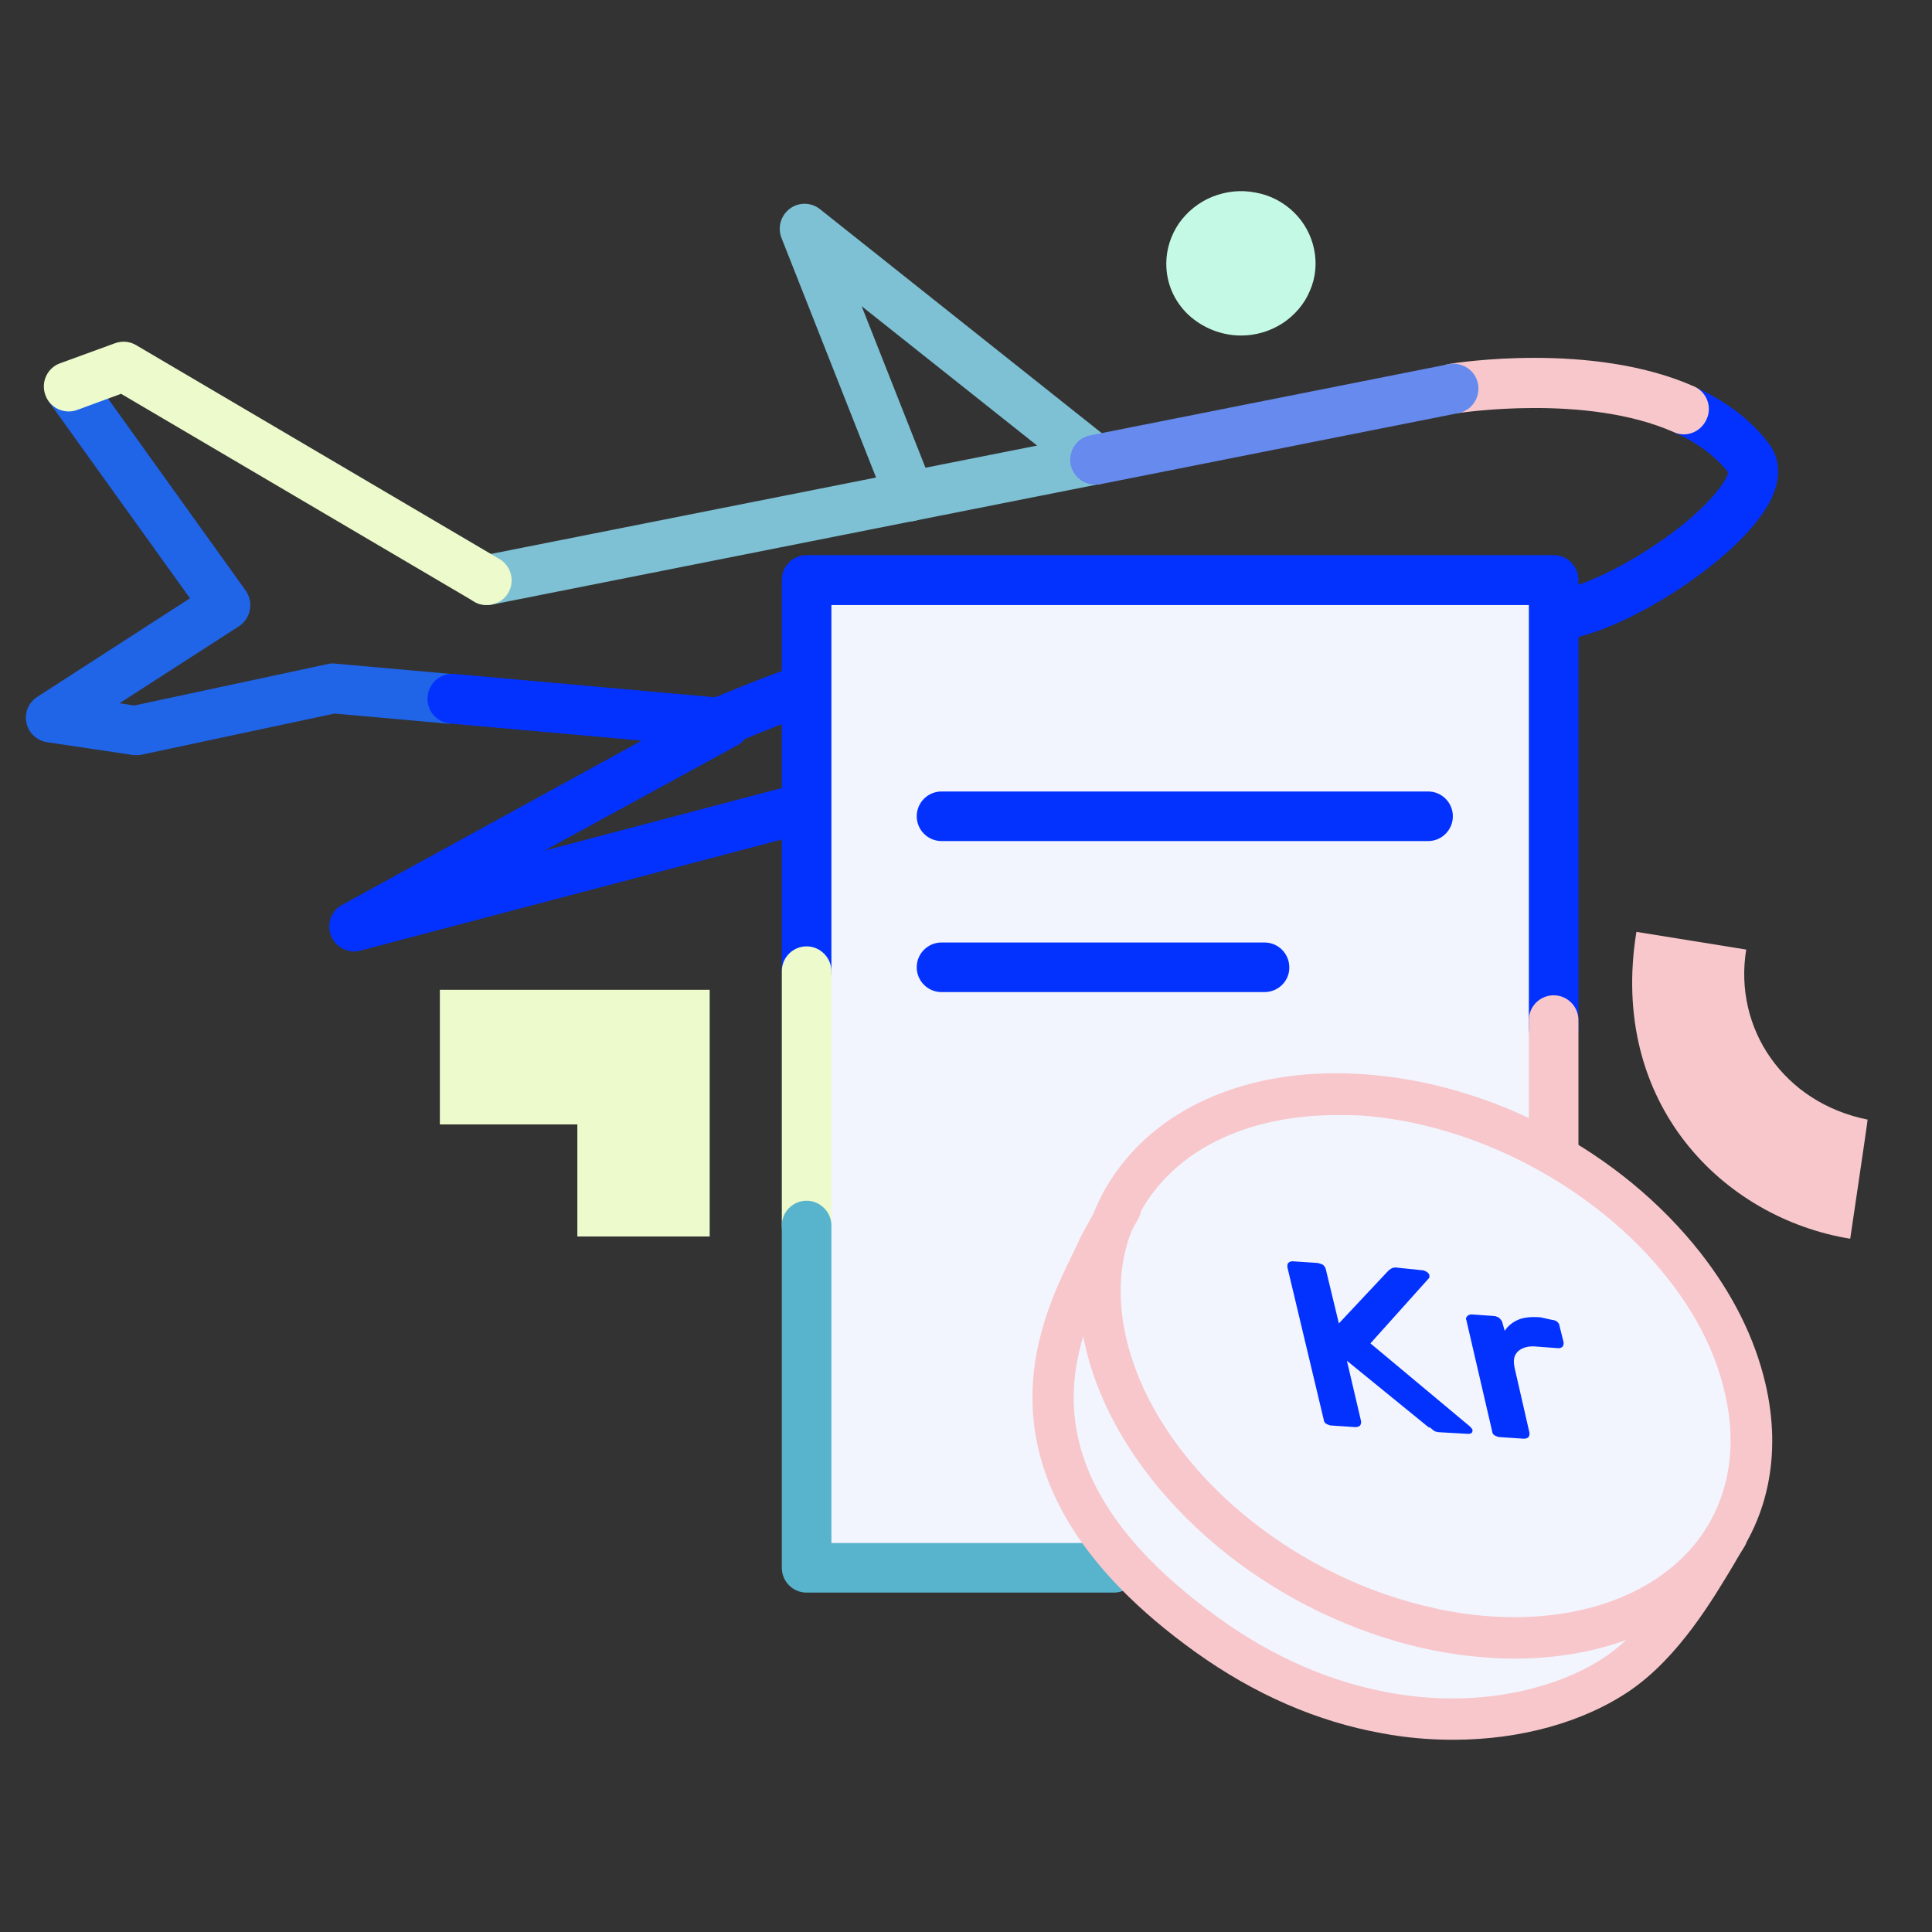 <?xml version="1.0" encoding="utf-8"?>
<!-- Generator: Adobe Illustrator 25.4.1, SVG Export Plug-In . SVG Version: 6.00 Build 0)  -->
<svg version="1.1" id="Layer_1" xmlns="http://www.w3.org/2000/svg" xmlns:xlink="http://www.w3.org/1999/xlink" x="0px" y="0px"
	 viewBox="0 0 600 600" style="enable-background:new 0 0 600 600;" xml:space="preserve">
<rect x="0" y="0" width="600" height="600" fill="#333333" stroke="none"/>
<style type="text/css">
	.st0{fill:#F7C7CB;}
	.st1{fill:#ECFACC;}
	.st2{fill:#C4FAE5;}
	.st3{fill:#7EC1D4;}
	.st4{fill:#0332FF;}
	.st5{fill:#2064E8;}
	.st6{fill:#668AED;}
	.st7{fill:#F2F4FE;}
	.st8{fill:#58B3CD;}
</style>
<path class="st0" d="M580,347.7c-26-5.2-41.7-28.2-37.7-52.8c-0.1,0-33.9-5.5-34.1-5.5c-8.7,53.5,27.1,88.9,66.4,95.3
	C574.6,384.7,580.1,347.7,580,347.7z"/>
<path class="st1" d="M136.6,349.2h42.7V384h41.1v-76.6h-83.8L136.6,349.2L136.6,349.2z"/>
<path class="st2" d="M385.4,104.2c4.6,0,9-1.3,12.9-3.8c3.8-2.5,6.8-6,8.5-10.1c1.8-4.1,2.2-8.6,1.3-12.9c-0.9-4.4-3.1-8.4-6.3-11.5
	c-3.2-3.1-7.3-5.3-11.9-6.1c-4.5-0.9-9.1-0.4-13.4,1.3c-4.2,1.7-7.8,4.6-10.4,8.3c-2.5,3.7-3.9,8-3.9,12.5c0,6,2.4,11.6,6.8,15.8
	C373.4,101.8,379.3,104.2,385.4,104.2z"/>
<g>
	<path class="st3" d="M282.7,161.9c-3.1,0-6-1.9-7.2-4.9l-32.8-83.1c-1.3-3.3-0.2-7,2.6-9.1s6.7-2,9.4,0.2l90.2,71.7
		c3.3,2.7,3.9,7.5,1.2,10.9c-2.7,3.3-7.5,3.9-10.9,1.2l-67.6-53.7l22.2,56.2c1.6,4-0.4,8.5-4.4,10
		C284.6,161.7,283.6,161.9,282.7,161.9z"/>
	<path class="st4" d="M224.7,231.7c-3,0-5.8-1.7-7.1-4.7c-1.7-3.9,0.1-8.5,4-10.2c6.5-2.8,160-68.5,212.1-19.1
		c3.1,2.9,3.2,7.8,0.3,10.9c-2.9,3.1-7.8,3.2-10.9,0.3c-37.1-35.2-153.6,4-195.3,22.1C226.8,231.5,225.7,231.7,224.7,231.7z"/>
	<path class="st3" d="M151.1,187.9c-3.6,0-6.8-2.5-7.6-6.2c-0.8-4.2,1.9-8.3,6.1-9.1l189-37.5c4.2-0.8,8.3,1.9,9.1,6.1
		c0.8,4.2-1.9,8.3-6.1,9.1l-189,37.5C152.1,187.9,151.6,187.9,151.1,187.9z"/>
	<path class="st5" d="M41.9,234.5c-0.4,0-0.8,0-1.1-0.1l-26.2-3.9c-3.2-0.5-5.7-2.9-6.4-6s0.7-6.4,3.4-8.1L59,185.8l-44-61.3l12.6-9
		l48.7,67.9c1.2,1.7,1.7,3.9,1.3,6c-0.4,2.1-1.6,3.9-3.4,5.1l-37.1,23.9l4.6,0.7l60.2-12.9c0.8-0.2,1.5-0.2,2.3-0.1l36.9,3.3
		l-1.4,15.4l-35.8-3.2l-60.5,12.9C43,234.5,42.5,234.5,41.9,234.5z"/>
	<path class="st1" d="M151.1,187.9c-1.3,0-2.7-0.3-3.9-1.1L37.6,122.3l-13.6,5c-4,1.5-8.5-0.6-9.9-4.6c-1.5-4,0.6-8.5,4.6-9.9
		l17-6.2c2.2-0.8,4.6-0.6,6.6,0.6l112.8,66.4c3.7,2.2,4.9,6.9,2.7,10.6C156.4,186.6,153.8,187.9,151.1,187.9z"/>
	<path class="st4" d="M110,295.5c-3.1,0-6-1.9-7.2-4.9c-1.4-3.6,0-7.8,3.5-9.6l93-51l-59.5-5.3c-4.3-0.4-7.4-4.1-7-8.4
		c0.4-4.3,4.1-7.4,8.4-7l84.8,7.6c3.4,0.3,6.2,2.8,6.9,6.1s-0.9,6.7-3.8,8.4L169,264.2l254-67c0.1,0,0.2,0,0.3-0.1l60.5-13.8
		c0.1,0,0.3-0.1,0.4-0.1c8.4-1.4,22-8.2,33.9-16.8c13.4-9.8,18.2-17.3,18.6-19.7c-4-5.1-9.7-9.3-16.9-12.5
		c-3.9-1.7-5.7-6.3-3.9-10.2c1.7-3.9,6.3-5.7,10.2-3.9c9.8,4.3,17.6,10.3,23.2,17.6c1.9,2.5,4.6,7.8,1.5,15.6
		c-7,17.8-43.3,41.6-63.8,45.2l-60.2,13.7l-314.8,83C111.3,295.4,110.6,295.5,110,295.5z M537,147.1L537,147.1L537,147.1z"/>
	<path class="st0" d="M522.9,134.9c-1,0-2.1-0.2-3.1-0.7c-27.3-12.1-66.7-5.9-67.1-5.9c-4.2,0.7-8.2-2.2-8.9-6.4s2.2-8.2,6.4-8.9
		c1.8-0.3,44.3-7,75.9,7c3.9,1.7,5.7,6.3,3.9,10.2C528.7,133.1,525.9,134.9,522.9,134.9z"/>
	<path class="st6" d="M340.1,150.5c-3.6,0-6.8-2.5-7.6-6.2c-0.8-4.2,1.9-8.3,6.1-9.1l111.3-22.1c4.2-0.8,8.3,1.9,9.1,6.1
		c0.8,4.2-1.9,8.3-6.1,9.1l-111.3,22.1C341.1,150.4,340.6,150.5,340.1,150.5z"/>
</g>
<g>
	<path class="st7" d="M482.5,362.9V180.1H253.1V487h103.8c23.9,26.7,64.9,46,96.6,46c47.8,0,86.5-43.8,86.5-90.5
		C540,405.8,516,374.5,482.5,362.9z"/>
	<g>
		<path class="st4" d="M392.7,308.1H292.4c-4.3,0-7.7-3.5-7.7-7.7c0-4.3,3.5-7.7,7.7-7.7h100.3c4.3,0,7.7,3.5,7.7,7.7
			C400.5,304.6,397,308.1,392.7,308.1z"/>
		<path class="st4" d="M443.5,261.2H292.4c-4.3,0-7.7-3.5-7.7-7.7c0-4.3,3.5-7.7,7.7-7.7h151.1c4.3,0,7.7,3.5,7.7,7.7
			S447.8,261.2,443.5,261.2z"/>
		<path class="st4" d="M482.5,327.1c-4.3,0-7.7-3.5-7.7-7.7V187.9H258.2v113.7c0,4.3-3.5,7.7-7.7,7.7s-7.7-3.5-7.7-7.7V180.1
			c0-4.3,3.5-7.7,7.7-7.7h232c4.3,0,7.7,3.5,7.7,7.7v139.2C490.3,323.6,486.8,327.1,482.5,327.1z"/>
		<path class="st1" d="M250.5,388.3c-4.3,0-7.7-3.5-7.7-7.7v-79c0-4.3,3.5-7.7,7.7-7.7s7.7,3.5,7.7,7.7v79
			C258.2,384.9,254.8,388.3,250.5,388.3z"/>
		<path class="st8" d="M345.9,494.6h-95.4c-4.3,0-7.7-3.5-7.7-7.7V380.6c0-4.3,3.5-7.7,7.7-7.7s7.7,3.5,7.7,7.7v98.6h87.7
			c4.3,0,7.7,3.5,7.7,7.7S350.2,494.6,345.9,494.6z"/>
		<path class="st0" d="M482.5,363.2c-4.3,0-7.7-3.5-7.7-7.7v-38.7c0-4.3,3.5-7.7,7.7-7.7c4.3,0,7.7,3.5,7.7,7.7v38.7
			C490.3,359.7,486.8,363.2,482.5,363.2z"/>
	</g>
</g>
<g>
	<path class="st0" d="M470.3,515.1c-2.6,0-5.3-0.1-8-0.3c-12.1-0.8-24.3-3.3-36.5-7.6c-44-15.3-79.5-50.7-88.5-88.1
		c-5.1-21.2-1.3-41.4,10.7-57c15.5-20.2,42.9-30.7,75.2-28.5l0,0c39.9,2.6,80.2,23.9,105,55.6c10,12.8,16.7,26.3,20,40.2
		c5.3,22.3,0.9,43.3-12.5,59.2C521.2,505.6,497.7,515.1,470.3,515.1z M415.1,346.3c-24.6,0-45.1,8.5-56.8,23.8
		c-9.7,12.6-12.6,28.5-8.4,46.1c8,33.3,40.2,65,80.2,78.9c11.1,3.8,22.2,6.2,33.1,6.9c26.6,1.7,49.4-6.2,62.6-21.8
		c10.7-12.7,14.2-29.7,9.8-47.9c-2.8-12.1-8.7-23.9-17.6-35.2c-22.3-28.4-59.9-48.3-95.7-50.7C419.9,346.3,417.4,346.3,415.1,346.3z
		"/>
	<g>
		<path class="st4" d="M482,409.9c0.5,0,1.3,0.3,1.5,0.5c0.5,0.5,0.8,0.8,0.8,1.3l1.3,5.2c0,0.5,0,0.8-0.3,1.3
			c-0.3,0.3-0.8,0.5-1.3,0.5l-6.7-0.5c-2.6-0.3-4.6,0.3-5.9,1.5c-1.3,1.3-1.5,2.8-1,5.2L475,445c0,0.5,0,0.8-0.3,1.3
			c-0.3,0.3-0.8,0.5-1.5,0.5l-7.5-0.5c-0.5,0-1-0.3-1.5-0.5c-0.5-0.3-0.8-0.8-0.8-1.3l-8-34.5c-0.3-0.5,0-1,0.3-1.3s0.8-0.5,1.3-0.5
			l7,0.5c0.5,0,1,0.3,1.5,0.5c0.5,0.5,0.8,0.8,1,1.3l0.8,2.8c1-1.5,2.3-2.6,4.1-3.4c1.8-0.8,4.1-1,7-0.8L482,409.9z"/>
		<path class="st4" d="M441.8,394.5c0.5,0,0.8,0.3,1.3,0.5c0.5,0.3,0.8,0.8,0.8,1c0,0.3,0,0.5,0,0.8l-18.3,20.4l30.9,25.8
			c0.3,0.3,0.5,0.5,0.8,1c0,0.5,0,0.8-0.3,1c-0.3,0.3-0.8,0.3-1,0.3l-8.8-0.5c-1,0-1.8-0.3-2.3-0.8s-1-0.8-1.3-0.8l-25.3-20.6
			l4.4,18.8c0,0.5,0,0.8-0.3,1.3c-0.3,0.3-0.8,0.5-1.5,0.5l-7.5-0.5c-0.5,0-1-0.3-1.5-0.5c-0.5-0.3-0.8-0.8-0.8-1.3l-11.3-47.4
			c0-0.5,0-1,0.3-1.3s0.8-0.5,1.3-0.5l7.5,0.5c0.5,0,1.3,0.3,1.8,0.5c0.5,0.3,0.8,0.8,1,1.3l4.1,17l15.2-16.2c0.3-0.3,0.5-0.5,1-0.8
			s1.3-0.5,2.1-0.3L441.8,394.5z"/>
	</g>
	<path class="st0" d="M451.3,540.3c-7.2,0-14.6-0.6-22-2c-20.2-3.6-39.7-12.1-58-25.2c-73-52.4-48.7-102.2-38.3-123.4
		c1-2.1,1.9-3.9,2.6-5.5c0.1-0.2,0.2-0.4,0.3-0.6l6.4-11.6c1.7-3.1,5.7-4.2,8.8-2.5c3.1,1.7,4.2,5.7,2.5,8.8l-6.3,11.3
		c-0.7,1.7-1.7,3.6-2.7,5.8c-10.5,21.4-29.9,61.3,34.2,107.3c16.7,12,34.5,19.7,52.8,23c29.8,5.4,54.3-2.4,67.4-11.5
		c12.7-8.8,22.2-24.7,28.5-35.3c1.2-2,2.3-3.8,3.3-5.4c1.9-3,5.9-3.9,8.9-2s3.9,5.9,2,8.9c-0.9,1.5-2,3.2-3.1,5.2
		c-6.9,11.5-17.2,28.9-32.2,39.3C491.8,534.9,472.1,540.3,451.3,540.3z"/>
</g>
</svg>
